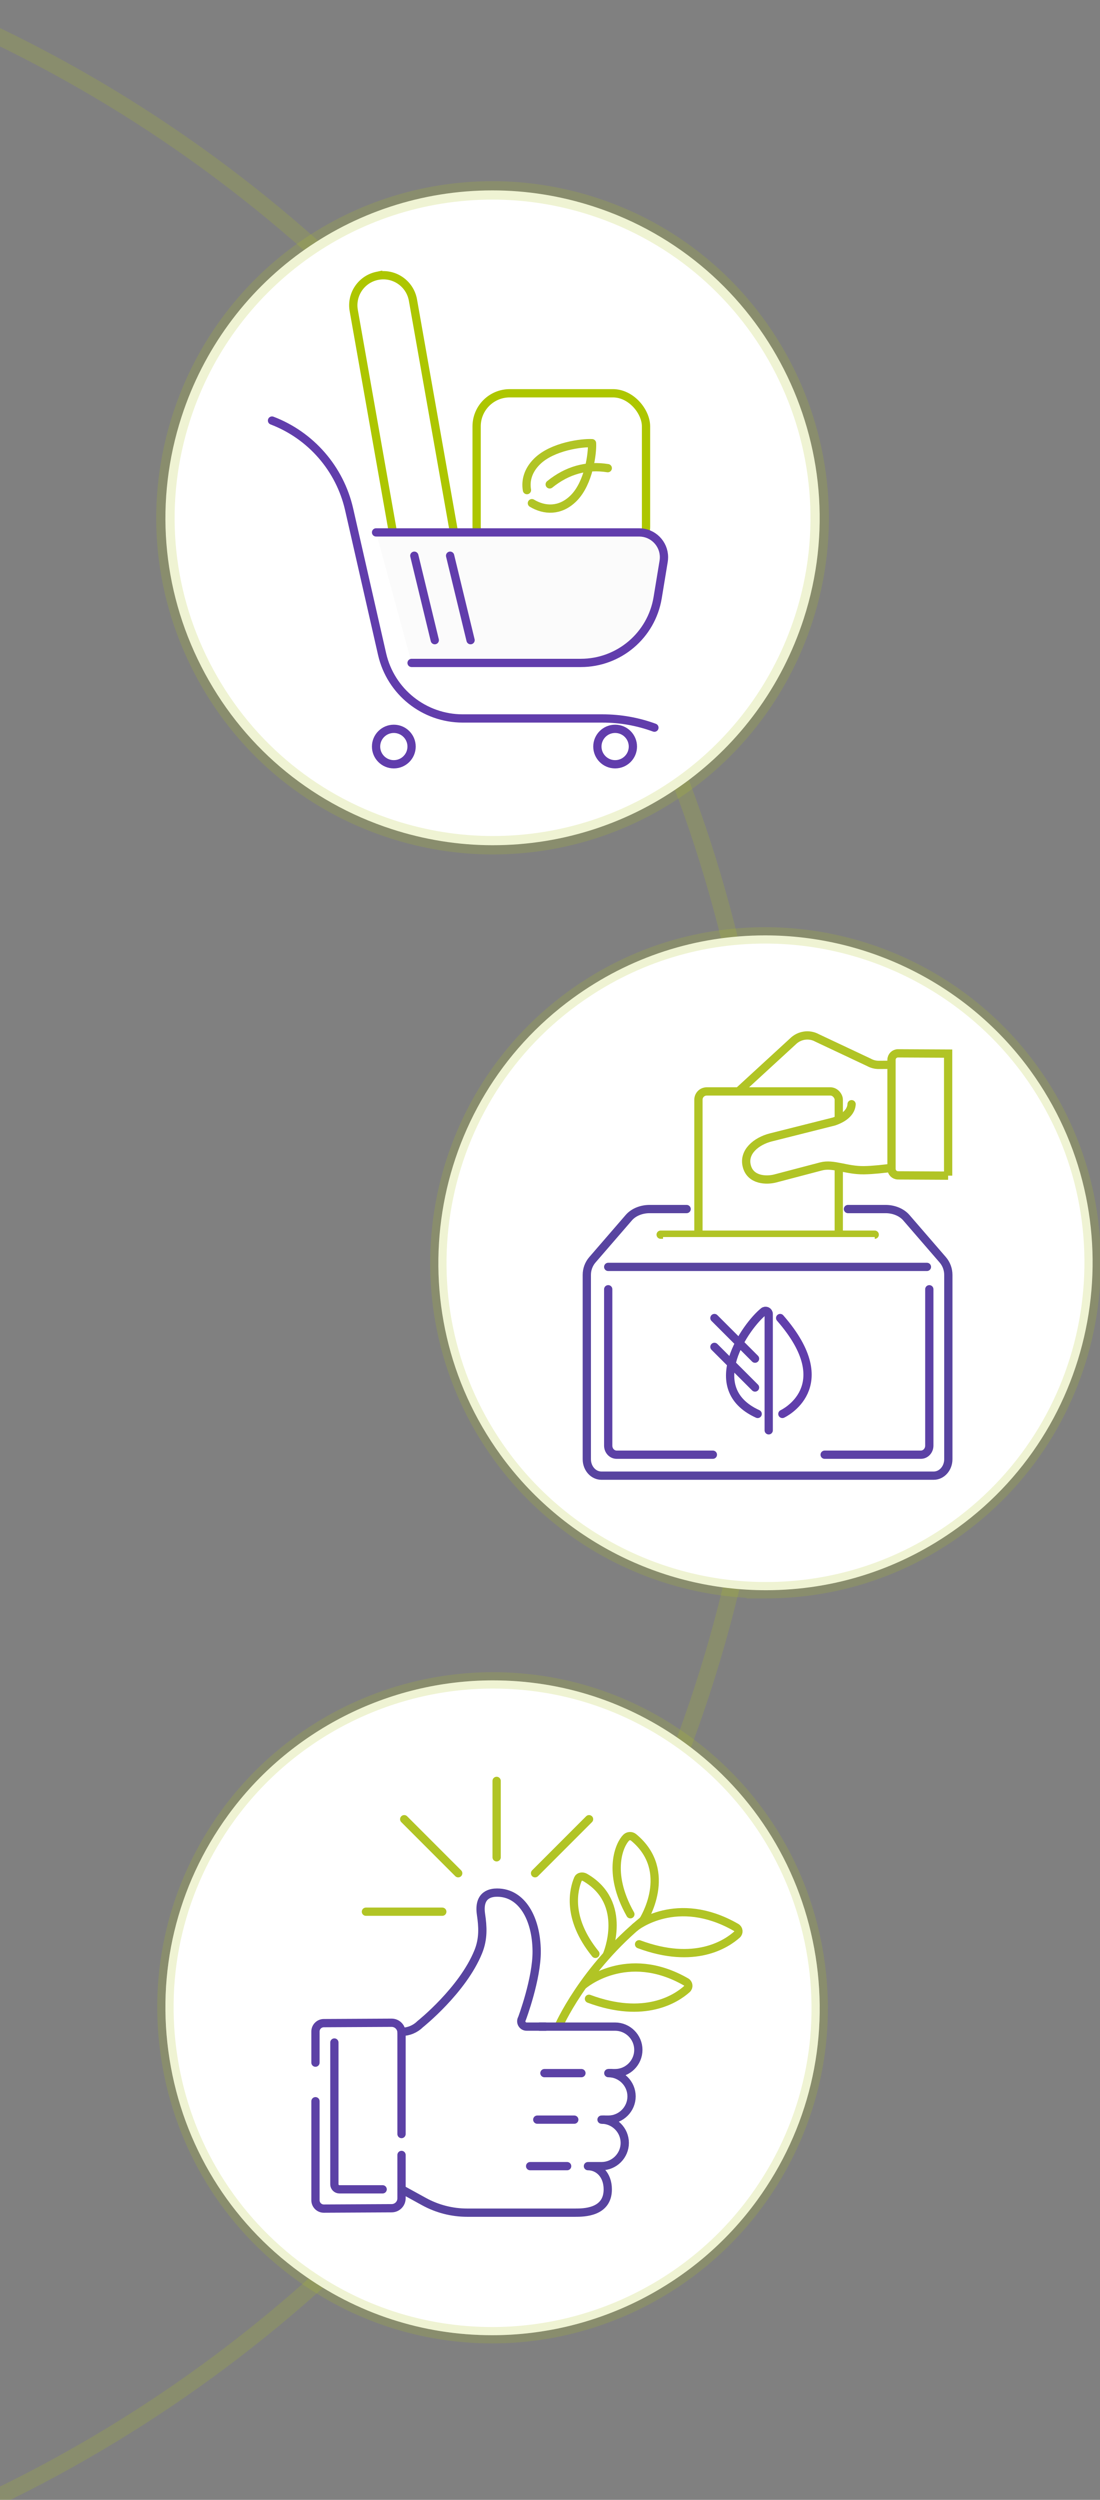 <svg xmlns="http://www.w3.org/2000/svg" width="133" height="302" viewBox="0 0 133 302">
    <rect x="0" y="0" width="133" height="302" fill="#808080" stroke="none"/>
    <g fill="none" fill-rule="evenodd">
        <g>
            <path stroke="#B1C425" stroke-width="2" d="M-72 1104h0c91.127 0 165-73.873 165-165S19.127 774-72 774" opacity=".2" transform="translate(0 -786)"/>
            <g>
                <g>
                    <g>
                        <g fill="#FFF">
                            <path d="M39.507 79.109c-8.372 0-16.392-2.614-23.196-7.557C7.765 65.342 2.148 56.176.496 45.742c-1.653-10.435.857-20.888 7.065-29.435C14.98 6.097 26.958 0 39.602 0 47.974 0 55.994 2.613 62.8 7.557c8.544 6.21 14.161 15.377 15.815 25.81 1.651 10.434-.858 20.888-7.068 29.435-7.417 10.21-19.393 16.307-32.037 16.307h-.002z" transform="translate(0 -786) translate(0 787) translate(20 202)"/>
                            <path stroke="#B1C425" stroke-width="1.978" d="M39.507 79.109c-8.372 0-16.392-2.614-23.196-7.557C7.765 65.342 2.148 56.176.496 45.742c-1.653-10.435.857-20.888 7.065-29.435C14.98 6.097 26.958 0 39.602 0 47.974 0 55.994 2.613 62.8 7.557c8.544 6.21 14.161 15.377 15.815 25.81 1.651 10.434-.858 20.888-7.068 29.435-7.417 10.21-19.393 16.307-32.037 16.307h-.002z" opacity=".2" transform="translate(0 -786) translate(0 787) translate(20 202)"/>
                        </g>
                        <g>
                            <g>
                                <path stroke="#B1C425" stroke-linecap="round" d="M18.934 23.299s3.006-6.984 10.393-12.972M21.974 18.235s5.21-4.49 12.407-.355c.315.181.364.615.094.857-1.284 1.147-5.099 3.679-11.841 1.173" transform="translate(0 -786) translate(0 787) translate(20 202) translate(18 12) translate(10.578 6.556)"/>
                                <path stroke="#B1C425" stroke-linecap="round" d="M28.213 11.266s5.027-4.106 12.224.03c.315.18.365.614.094.856-1.283 1.147-5.098 3.68-11.84 1.173M29.169 10.474s3.838-5.955-1.14-10.062c-.288-.238-.67-.178-.884.027-.782.748-2.403 4.135.495 9.26M24.819 14.553s2.677-6.235-2.668-9.31c-.31-.179-.718-.094-.83.167-.53 1.24-1.453 4.704 2.091 9.074" transform="translate(0 -786) translate(0 787) translate(20 202) translate(18 12) translate(10.578 6.556)"/>
                                <path fill="#FFF" d="M0.179 23.435H28.292V45.524H0.179z" transform="translate(0 -786) translate(0 787) translate(20 202) translate(18 12) translate(10.578 6.556)"/>
                            </g>
                            <g>
                                <path fill="#FFF" d="M10.614 16.352H38.727V38.441H10.614z" transform="translate(0 -786) translate(0 787) translate(20 202) translate(18 12) translate(.143 13.639)"/>
                                <path stroke="#5844A0" stroke-linecap="round" d="M27.802 16.192l-2.272-.001c-.501 0-.812-.546-.557-.977 0 0 1.805-4.8 1.772-8.154C26.708 3.11 24.95 0 21.964 0c-.682 0-2.314.171-1.95 2.633.216 1.458.316 2.92-.331 4.515-1.892 4.661-7.01 8.734-7.01 8.734-.601.601-1.417.94-2.268.94" transform="translate(0 -786) translate(0 787) translate(20 202) translate(18 12) translate(.143 13.639)"/>
                                <path stroke="#5C41A6" stroke-linecap="round" d="M10.405 31.693v5.24c0 .658-.531 1.192-1.19 1.196l-8.199.047c-.56.003-1.016-.45-1.016-1.01V25.203M0 20.542v-3.763c0-.555.449-1.007 1.004-1.01l8.198-.047c.663-.003 1.203.534 1.203 1.197v12.25" transform="translate(0 -786) translate(0 787) translate(20 202) translate(18 12) translate(.143 13.639)"/>
                                <path stroke="#5844A0" stroke-linecap="round" stroke-linejoin="round" d="M34.719 27.428h.689c1.545 0 2.81-1.265 2.81-2.81 0-1.545-1.265-2.81-2.81-2.81h.37" transform="translate(0 -786) translate(0 787) translate(20 202) translate(18 12) translate(.143 13.639)"/>
                                <path stroke="#5844A0" stroke-linecap="round" stroke-linejoin="round" d="M33.076 33.046h1.511c1.545 0 2.81-1.264 2.81-2.809 0-1.545-1.265-2.81-2.81-2.81h.37M33.314 33.046h-.37c1.26 0 2.398 1.026 2.398 2.81 0 2.809-2.942 2.809-3.91 2.809H18.331c-1.82 0-3.61-.46-5.206-1.336l-2.682-1.473" transform="translate(0 -786) translate(0 787) translate(20 202) translate(18 12) translate(.143 13.639)"/>
                                <path stroke="#5C41A6" stroke-linecap="round" d="M2.286 18.11v17.13c0 .335.272.606.606.606h5.23" transform="translate(0 -786) translate(0 787) translate(20 202) translate(18 12) translate(.143 13.639)"/>
                                <path stroke="#5844A0" stroke-linecap="round" stroke-linejoin="round" d="M35.54 21.809h.689c1.545 0 2.81-1.264 2.81-2.81 0-1.545-1.265-2.809-2.81-2.809h-9.11" transform="translate(0 -786) translate(0 787) translate(20 202) translate(18 12) translate(.143 13.639)"/>
                                <path stroke="#5C41A6" stroke-linecap="round" d="M32.157 21.809L27.683 21.809M31.293 27.428L26.819 27.428M30.429 33.046L25.955 33.046" transform="translate(0 -786) translate(0 787) translate(20 202) translate(18 12) translate(.143 13.639)"/>
                            </g>
                            <g stroke="#B1C425" stroke-linecap="round">
                                <path d="M15.803 0L15.803 9.233M4.629 4.629L11.157 11.158M0 15.803L9.233 15.803M26.978 4.629L20.449 11.158" transform="translate(0 -786) translate(0 787) translate(20 202) translate(18 12) translate(6.244 .143)"/>
                            </g>
                        </g>
                    </g>
                </g>
                <g>
                    <g>
                        <g>
                            <path fill="#FFF" d="M39.603 79.109c-12.653 0-24.64-6.097-32.06-16.308C-5.282 45.16-1.354 20.377 16.297 7.557 23.105 2.613 31.13 0 39.507 0c12.652 0 24.637 6.096 32.059 16.308 12.824 17.643 8.898 42.425-8.753 55.244-6.809 4.944-14.834 7.557-23.208 7.557h-.002z" transform="translate(0 -786) translate(0 787) translate(53 112)"/>
                            <path stroke="#B1C425" stroke-width="1.978" d="M39.603 79.109c-12.653 0-24.64-6.097-32.06-16.308C-5.282 45.16-1.354 20.377 16.297 7.557 23.105 2.613 31.13 0 39.507 0c12.652 0 24.637 6.096 32.059 16.308 12.824 17.643 8.898 42.425-8.753 55.244-6.809 4.944-14.834 7.557-23.208 7.557h-.002z" opacity=".2" transform="translate(0 -786) translate(0 787) translate(53 112)"/>
                        </g>
                        <g>
                            <g>
                                <g>
                                    <path fill="#FFF" d="M21.023 3.62l-3.244.027c-.422.004-.835-.101-1.201-.305L10.31.392C9.356-.14 8.153.035 7.368.819L.777 6.87C.045 7.601.035 8.78.755 9.5l3.263 3.263" transform="translate(0 -786) translate(0 787) translate(53 112) translate(17.95 12) translate(8.93) translate(8.61)"/>
                                    <path stroke="#B1C425" stroke-linecap="round" d="M21.023 3.62l-3.244.027c-.422.004-.835-.101-1.201-.305L10.31.392C9.356-.14 8.153.035 7.368.819L.777 6.87C.045 7.601.035 8.78.755 9.5l3.263 3.263" transform="translate(0 -786) translate(0 787) translate(53 112) translate(17.95 12) translate(8.93) translate(8.61)"/>
                                    <path stroke="#B1C425" stroke-linecap="round" stroke-linejoin="round" stroke-width="3" d="M8.544 12.36L7.33 11.114c-.592-.606-.58-1.578.026-2.17l.038-.037h0" transform="translate(0 -786) translate(0 787) translate(53 112) translate(17.95 12) translate(8.93) translate(8.61)"/>
                                </g>
                                <g transform="translate(0 -786) translate(0 787) translate(53 112) translate(17.95 12) translate(8.93) translate(4.567 6.851)">
                                    <rect width="16.967" height="26.458" fill="#FFF" rx="1"/>
                                    <rect width="16.967" height="26.458" stroke="#B1C425" stroke-linejoin="round" rx="1"/>
                                </g>
                                <path fill="#FFF" d="M30.084 15.755s-3.342.585-5.494.615c-2.153.031-3.71-.849-5.192-.46l-5.545 1.456c-1.018.267-2.981.252-3.437-1.484-.456-1.735 1.161-3.019 2.862-3.465l7.688-1.936c2.457-.843 1.737-3.36 1.737-3.36" transform="translate(0 -786) translate(0 787) translate(53 112) translate(17.95 12) translate(8.93)"/>
                                <path stroke="#B1C425" stroke-linecap="round" d="M23.085 8.395c-.04.802-.673 1.59-2.118 2.086l-7.69 1.936c-1.7.446-3.317 1.73-2.86 3.465.455 1.737 2.418 1.751 3.436 1.484l5.544-1.456c1.483-.389 3.04.491 5.193.46 2.152-.03 5.494-.615 5.494-.615" transform="translate(0 -786) translate(0 787) translate(53 112) translate(17.95 12) translate(8.93)"/>
                                <path fill="#FFF" d="M34.732 17.007V2.263l-6.055-.035c-.436-.002-.791.351-.791.788v13.17c0 .432.35.783.783.786l6.063.035z" transform="translate(0 -786) translate(0 787) translate(53 112) translate(17.95 12) translate(8.93)"/>
                                <path stroke="#B1C425" stroke-linecap="round" d="M34.758 17.027V2.283l-6.055-.034c-.437-.003-.792.35-.792.787v13.17c0 .432.35.784.783.786l6.064.035zM0 24.157L25.882 24.157" transform="translate(0 -786) translate(0 787) translate(53 112) translate(17.95 12) translate(8.93)"/>
                            </g>
                            <g>
                                <path fill="#FFF" d="M9.217 3.383H34.812V12.873H9.217z" transform="translate(0 -786) translate(0 787) translate(53 112) translate(17.95 12) translate(0 21.061)"/>
                                <path stroke="#5844A0" stroke-linecap="round" d="M31.576 0h4.543c1.008 0 1.951.391 2.516 1.044l4.4 5.086c.437.504.677 1.154.677 1.828v22.264c0 1.097-.792 1.987-1.768 1.987H1.768C.792 32.21 0 31.32 0 30.222V7.958c0-.674.24-1.324.677-1.828l4.4-5.086C5.642.39 6.585 0 7.594 0h4.475M2.588 6.989L41.124 6.989" transform="translate(0 -786) translate(0 787) translate(53 112) translate(17.95 12) translate(0 21.061)"/>
                                <path fill="#FFF" d="M21.994 26.732V12.674c0-.318-.367-.496-.615-.297-2.077 1.664-7.56 9.255-.72 12.375" transform="translate(0 -786) translate(0 787) translate(53 112) translate(17.95 12) translate(0 21.061)"/>
                                <path stroke="#5C41A6" stroke-linecap="round" d="M21.994 26.732V12.674c0-.318-.367-.496-.615-.297-2.077 1.664-7.56 9.255-.72 12.375" transform="translate(0 -786) translate(0 787) translate(53 112) translate(17.95 12) translate(0 21.061)"/>
                                <path fill="#FFF" d="M23.36 24.752s7.021-3.246-.27-11.586" transform="translate(0 -786) translate(0 787) translate(53 112) translate(17.95 12) translate(0 21.061)"/>
                                <path stroke="#613DAC" stroke-linecap="round" d="M23.647 24.752s7.022-3.246-.269-11.586" transform="translate(0 -786) translate(0 787) translate(53 112) translate(17.95 12) translate(0 21.061)"/>
                                <path fill="#FFF" d="M15.431 13.166L20.34 18.075" transform="translate(0 -786) translate(0 787) translate(53 112) translate(17.95 12) translate(0 21.061)"/>
                                <path stroke="#5C41A6" stroke-linecap="round" d="M15.431 13.166L20.34 18.075" transform="translate(0 -786) translate(0 787) translate(53 112) translate(17.95 12) translate(0 21.061)"/>
                                <path fill="#FFF" d="M15.431 16.651L20.34 21.56" transform="translate(0 -786) translate(0 787) translate(53 112) translate(17.95 12) translate(0 21.061)"/>
                                <path stroke="#5C41A6" stroke-linecap="round" d="M15.431 16.651L20.34 21.56M2.588 9.69v18.893c0 .604.456 1.094 1.018 1.094h11.636M41.412 9.69v18.893c0 .604-.456 1.094-1.018 1.094H28.758" transform="translate(0 -786) translate(0 787) translate(53 112) translate(17.95 12) translate(0 21.061)"/>
                            </g>
                        </g>
                    </g>
                </g>
                <g>
                    <g>
                        <g>
                            <path fill="#FFF" d="M39.575 79.109c-4.132 0-8.248-.657-12.232-1.952C17.298 73.895 9.125 66.916 4.329 57.505c-4.795-9.41-5.637-20.123-2.374-30.168C7.268 10.987 22.377 0 39.55 0c4.13 0 8.246.658 12.23 1.952 20.737 6.736 32.126 29.087 25.39 49.82-5.314 16.35-20.422 27.337-37.594 27.337h-.002z" transform="translate(0 -786) translate(0 787) translate(20 22)"/>
                            <path stroke="#B1C425" stroke-width="2.225" d="M39.575 79.109c-4.132 0-8.248-.657-12.232-1.952C17.298 73.895 9.125 66.916 4.329 57.505c-4.795-9.41-5.637-20.123-2.374-30.168C7.268 10.987 22.377 0 39.55 0c4.13 0 8.246.658 12.23 1.952 20.737 6.736 32.126 29.087 25.39 49.82-5.314 16.35-20.422 27.337-37.594 27.337h-.002z" opacity=".2" transform="translate(0 -786) translate(0 787) translate(20 22)"/>
                        </g>
                        <g>
                            <g transform="translate(0 -786) translate(0 787) translate(20 22) translate(12.889 9.388) translate(9.171)">
                                <path stroke="#ADC600" d="M7.035.62c2.007 0 3.634 1.628 3.635 3.635l.013 31.624c0 2.005-1.624 3.631-3.63 3.632h-.002c-2.008 0-3.635-1.628-3.636-3.635L3.402 4.252c0-2.005 1.624-3.631 3.63-3.632h.003z" transform="rotate(-10 7.043 20.066)"/>
                                <rect width="20.482" height="20.097" x="15.568" y="15.122" stroke="#ADC600" rx="4"/>
                                <path stroke="#B1C425" stroke-linecap="round" stroke-linejoin="round" d="M29.473 26.822c.193-1.138-.112-2.358-1.208-3.451-1.86-1.855-5.503-2.287-6.66-2.219-.067 1.153.365 4.789 2.224 6.643 1.63 1.626 3.538 1.508 5.045.605" transform="matrix(-1 0 0 1 51.126 0)"/>
                                <path stroke="#B1C425" stroke-linecap="round" stroke-linejoin="round" d="M24.405 26.13c2.12-1.714 4.46-2.367 7.02-1.96"/>
                            </g>
                            <g>
                                <path stroke="#613DAC" stroke-linecap="round" d="M16.875 39.383c0 1.183-.962 2.142-2.148 2.142-1.186 0-2.147-.96-2.147-2.142 0-1.183.961-2.142 2.147-2.142s2.148.959 2.148 2.142zM43.633 39.383c0 1.183-.961 2.142-2.147 2.142s-2.147-.96-2.147-2.142c0-1.183.961-2.142 2.147-2.142s2.147.959 2.147 2.142z" transform="translate(0 -786) translate(0 787) translate(20 22) translate(12.889 9.388) translate(0 18.418)"/>
                                <path stroke="#613DAC" stroke-linecap="round" stroke-linejoin="round" d="M46.235 37.101c-2.007-.736-4.127-1.112-6.264-1.112H23.058c-4.668 0-8.714-3.229-9.75-7.78L9.325 10.732C8.208 5.821 4.708 1.793 0 0h0" transform="translate(0 -786) translate(0 787) translate(20 22) translate(12.889 9.388) translate(0 18.418)"/>
                                <path fill="#FBFBFB" d="M12.58 13.512h31.813c1.657 0 3 1.343 3 3 0 .163-.013.327-.04.488l-.724 4.396c-.748 4.548-4.68 7.884-9.288 7.884H16.875" transform="translate(0 -786) translate(0 787) translate(20 22) translate(12.889 9.388) translate(0 18.418)"/>
                                <path stroke="#613DAC" stroke-linecap="round" stroke-linejoin="round" d="M12.58 13.512h31.813c1.657 0 3 1.343 3 3 0 .163-.013.327-.04.488l-.724 4.396c-.748 4.548-4.68 7.884-9.288 7.884H16.875h0M17.205 16.328L19.678 26.531M21.533 16.328L24.007 26.531" transform="translate(0 -786) translate(0 787) translate(20 22) translate(12.889 9.388) translate(0 18.418)"/>
                            </g>
                        </g>
                    </g>
                </g>
            </g>
        </g>
    </g>
</svg>
